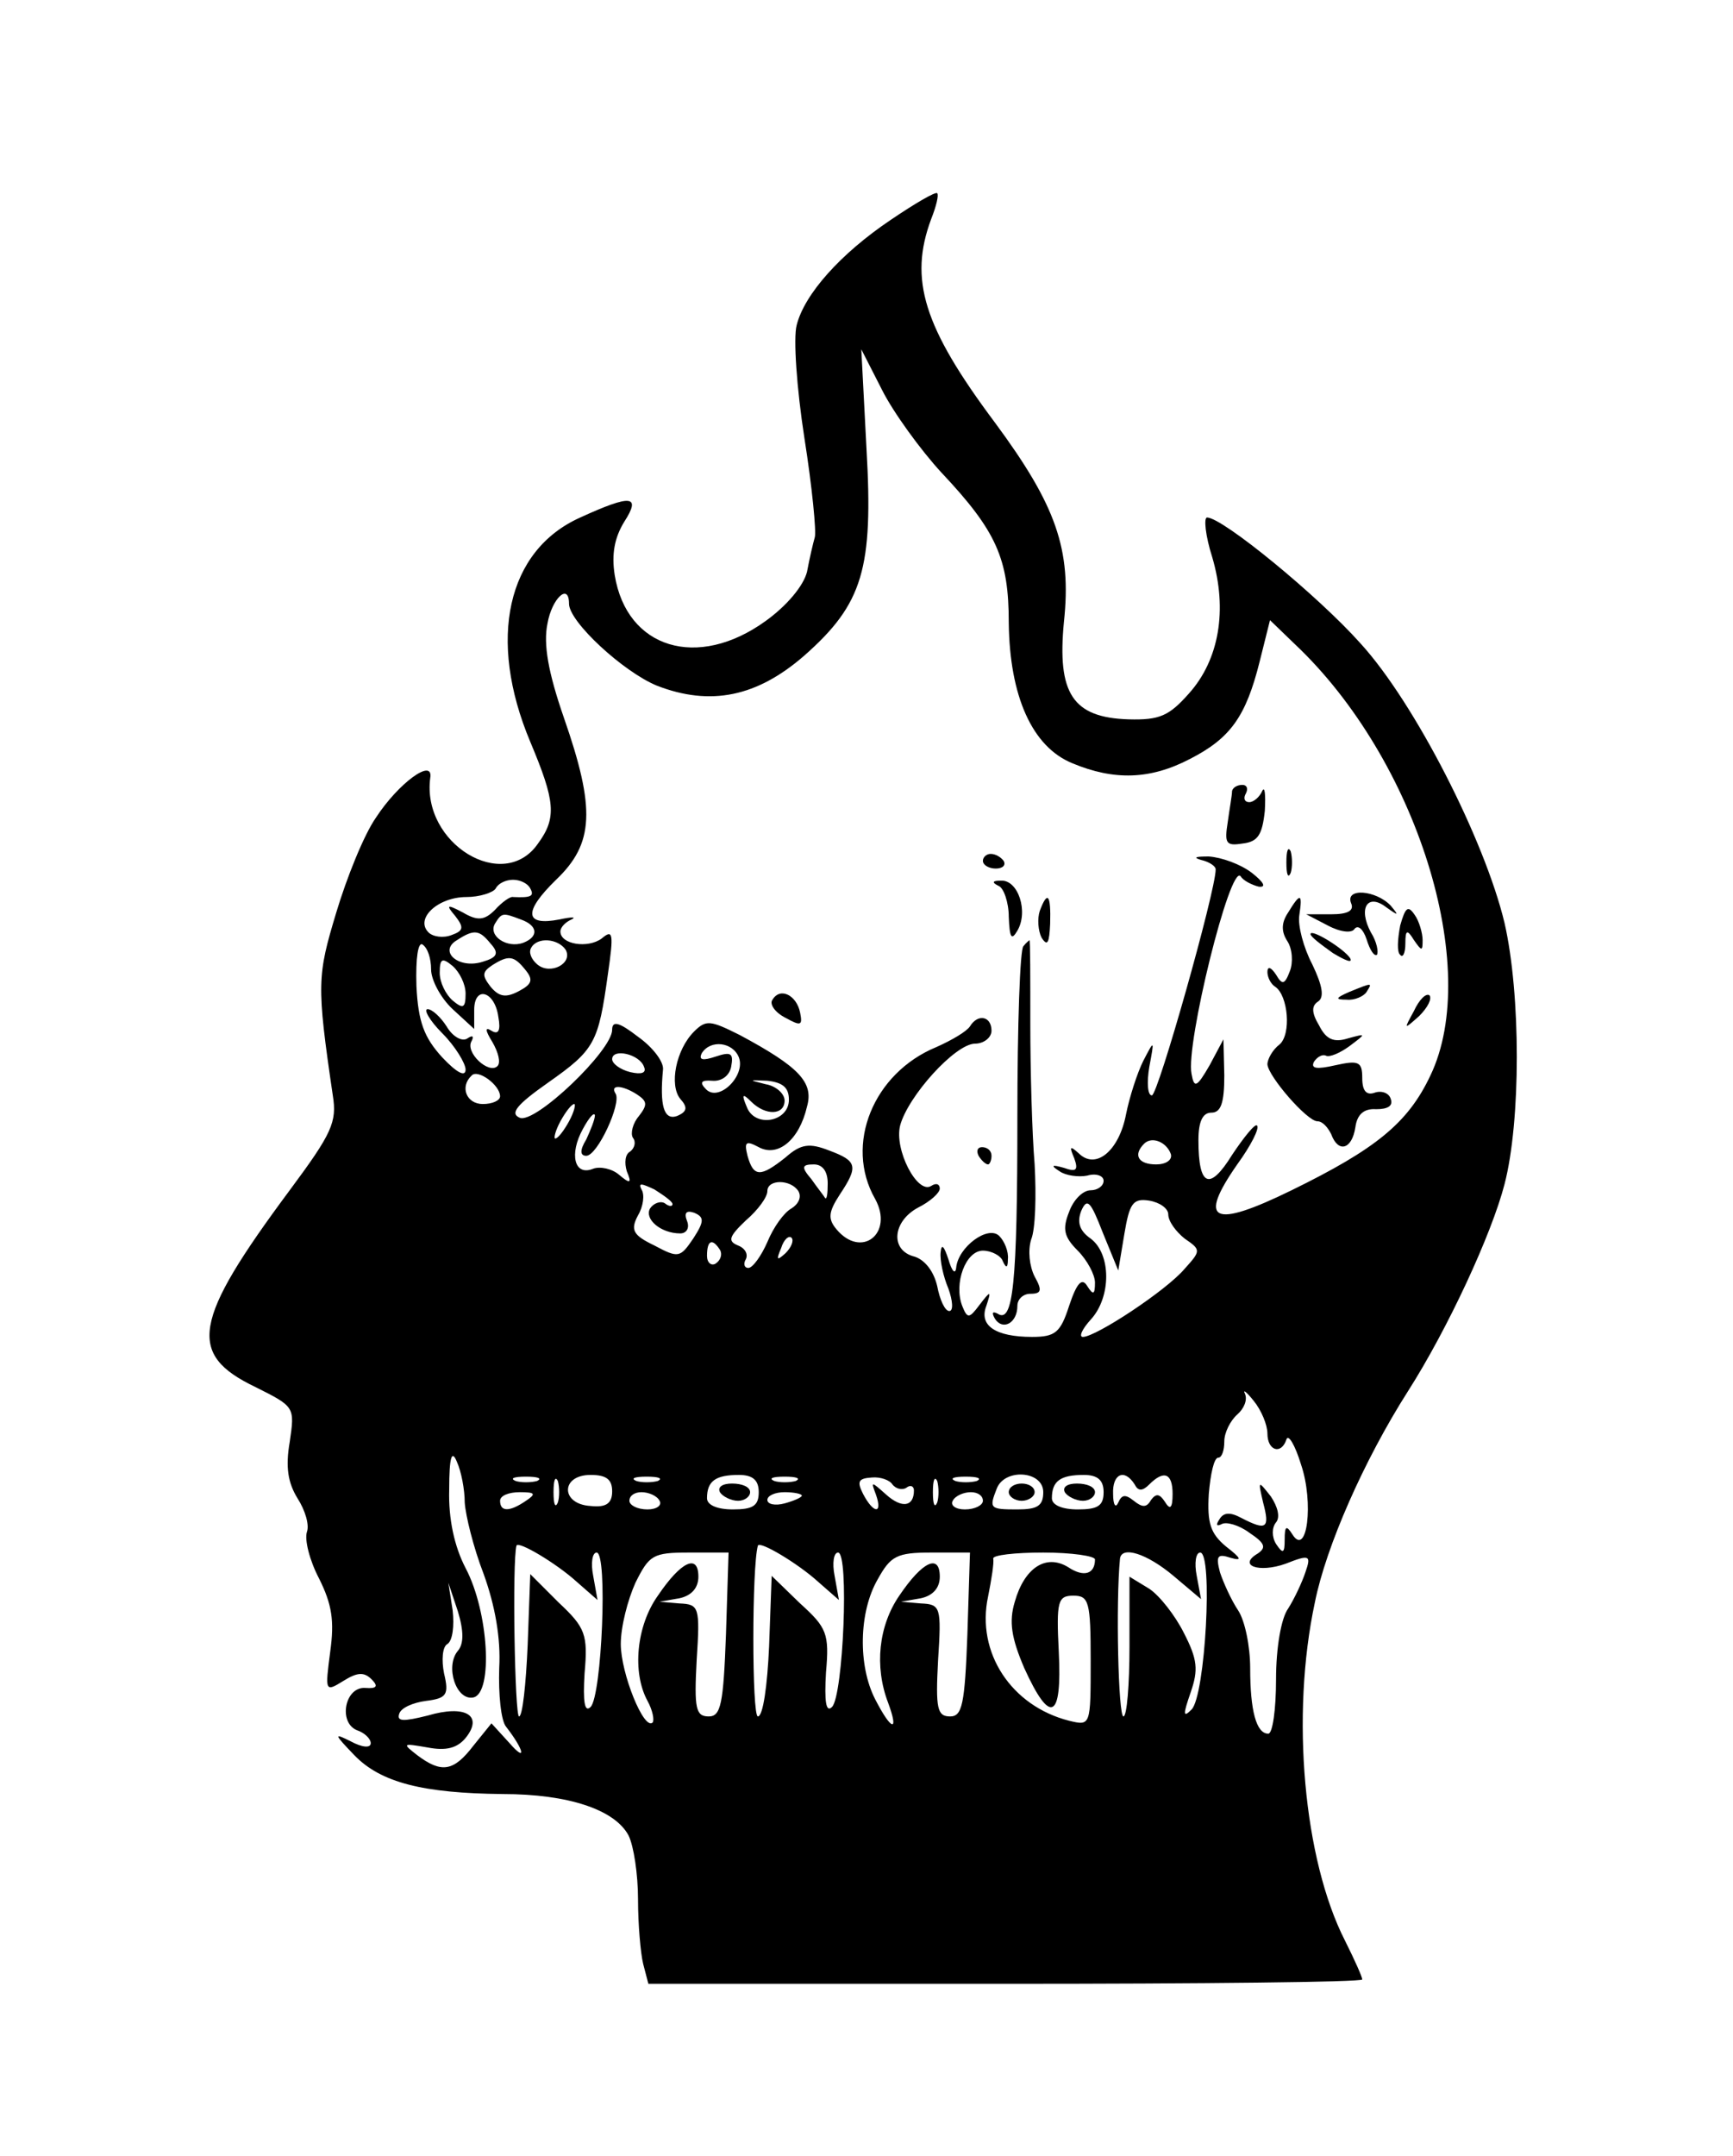 <?xml version="1.0" standalone="no"?>
<!DOCTYPE svg PUBLIC "-//W3C//DTD SVG 20010904//EN"
 "http://www.w3.org/TR/2001/REC-SVG-20010904/DTD/svg10.dtd">
<svg version="1.0" xmlns="http://www.w3.org/2000/svg"
 width="201pt" height="250pt" viewBox="0 0 201 250"
 preserveAspectRatio="xMidYMid meet">

<g transform="translate(0,250) scale(0.1,-0.1)"
fill="#000000" stroke="none">
<path d="M1033 2245 c-58 -39 -100 -86 -109 -122 -4 -15 0 -73 9 -131 9 -57
14 -109 12 -115 -2 -7 -6 -24 -9 -40 -4 -16 -23 -39 -48 -57 -79 -57 -161 -32
-175 53 -4 25 0 44 11 62 20 31 8 32 -51 5 -85 -38 -108 -141 -58 -260 29 -69
31 -88 9 -118 -40 -58 -135 0 -125 76 4 24 -37 -6 -63 -46 -14 -20 -34 -70
-46 -110 -22 -73 -23 -83 -4 -212 5 -31 -1 -44 -50 -110 -113 -152 -119 -190
-40 -228 46 -23 46 -23 40 -64 -5 -29 -2 -47 9 -65 9 -14 14 -31 11 -39 -3 -9
3 -33 14 -54 15 -30 18 -49 13 -85 -6 -46 -6 -47 15 -34 16 10 24 11 33 2 8
-8 6 -11 -7 -10 -24 2 -32 -40 -10 -49 9 -3 16 -10 16 -15 0 -6 -10 -5 -23 2
-20 10 -20 9 4 -16 31 -32 80 -44 172 -45 76 0 130 -18 146 -48 6 -12 11 -45
11 -74 0 -29 3 -63 6 -75 l6 -23 414 0 c228 0 414 2 414 5 0 3 -9 23 -20 45
-48 94 -63 261 -35 392 13 65 57 165 108 245 46 72 97 182 112 240 19 73 19
220 0 303 -23 96 -104 255 -167 324 -49 55 -160 146 -178 146 -4 0 -2 -21 6
-46 18 -61 8 -119 -27 -158 -23 -26 -34 -31 -70 -30 -65 2 -83 30 -75 113 9
84 -9 135 -80 231 -83 111 -100 166 -74 236 6 15 9 28 7 30 -2 2 -26 -12 -54
-31z m59 -293 c64 -68 78 -100 78 -174 1 -85 27 -144 74 -163 48 -20 90 -19
136 5 47 24 65 49 81 113 l12 48 29 -28 c141 -133 217 -375 157 -500 -26 -55
-63 -85 -161 -133 -92 -45 -109 -36 -63 30 16 22 26 42 23 45 -2 3 -15 -13
-29 -34 -26 -42 -39 -37 -39 17 0 22 5 32 15 32 11 0 15 11 15 43 l-1 42 -16
-30 c-15 -26 -18 -27 -21 -10 -7 34 45 245 57 229 3 -5 13 -10 21 -12 9 -1 6
5 -8 16 -13 10 -35 18 -50 19 -15 0 -19 -1 -9 -4 9 -2 17 -7 17 -11 0 -25 -67
-262 -74 -262 -5 0 -6 15 -3 33 6 32 6 32 -7 7 -7 -14 -16 -42 -20 -62 -8 -42
-35 -65 -55 -45 -10 9 -11 8 -5 -6 5 -14 2 -16 -12 -11 -14 4 -16 3 -5 -4 7
-5 22 -7 32 -5 10 3 19 0 19 -6 0 -6 -7 -11 -15 -11 -9 0 -20 -11 -25 -25 -8
-20 -6 -29 10 -45 11 -11 20 -28 20 -37 0 -14 -2 -15 -9 -4 -6 10 -12 4 -21
-23 -10 -31 -16 -36 -43 -36 -42 0 -62 13 -53 36 6 18 5 18 -8 1 -12 -16 -14
-16 -20 -1 -10 26 4 64 24 64 10 0 21 -6 23 -12 4 -9 6 -8 6 2 1 9 -4 21 -10
27 -13 13 -48 -13 -50 -37 -1 -8 -5 -4 -9 10 -5 15 -8 19 -9 8 -1 -9 3 -28 9
-42 5 -14 6 -26 1 -26 -5 0 -11 13 -14 29 -4 17 -14 30 -26 34 -29 7 -26 41 4
57 14 7 25 17 25 22 0 5 -4 7 -10 3 -16 -10 -43 42 -36 70 9 34 64 95 87 95
10 0 19 7 19 15 0 17 -16 20 -25 5 -4 -6 -21 -16 -39 -24 -73 -30 -107 -113
-71 -176 22 -40 -16 -70 -45 -35 -10 12 -9 20 4 40 22 33 20 39 -12 51 -23 9
-33 8 -51 -8 -29 -23 -37 -23 -44 2 -4 16 -2 18 13 10 22 -12 47 8 56 47 8 28
-9 46 -78 83 -34 17 -39 18 -53 4 -21 -21 -29 -62 -16 -78 9 -10 8 -15 -4 -20
-15 -5 -20 12 -16 54 1 9 -12 26 -29 38 -22 17 -30 19 -30 8 0 -24 -89 -109
-107 -102 -12 5 -4 15 33 41 54 38 58 46 69 125 7 48 6 53 -7 42 -16 -12 -48
-7 -48 8 0 5 6 11 13 14 6 3 0 3 -14 0 -41 -8 -42 9 -4 46 44 42 46 82 9 188
-18 52 -24 85 -19 109 5 29 25 48 25 23 0 -21 63 -79 102 -95 62 -24 116 -13
171 35 68 60 80 101 72 240 l-6 115 24 -47 c13 -26 45 -70 69 -96z m-477 -482
c5 -9 1 -11 -20 -10 -3 1 -13 -6 -21 -15 -12 -12 -20 -13 -37 -3 -19 10 -20 9
-9 -4 10 -13 10 -17 -4 -22 -10 -4 -22 -2 -27 3 -16 16 11 41 44 41 15 0 31 5
34 10 3 6 12 10 20 10 8 0 17 -4 20 -10z m-11 -36 c20 -7 21 -20 3 -27 -19 -7
-41 8 -33 22 8 13 9 13 30 5z m-35 -28 c10 -11 8 -16 -9 -21 -28 -9 -52 12
-30 25 20 13 26 12 39 -4z m-69 -30 c0 -12 11 -33 25 -46 l25 -23 0 22 c0 29
24 22 28 -8 3 -16 0 -21 -8 -16 -8 5 -7 0 1 -13 7 -12 10 -24 6 -28 -10 -10
-38 16 -30 29 3 6 1 7 -5 3 -6 -4 -17 2 -24 14 -7 11 -17 20 -22 20 -5 0 2
-13 17 -28 15 -15 27 -35 27 -42 0 -9 -10 -4 -27 14 -21 23 -28 41 -30 83 -1
33 2 51 7 48 6 -4 10 -16 10 -29z m156 23 c9 -16 -18 -30 -33 -17 -7 6 -10 14
-7 19 7 13 31 11 40 -2z m-116 -51 c0 -17 -3 -18 -15 -8 -8 7 -15 21 -15 32 0
17 3 18 15 8 8 -7 15 -21 15 -32z m69 28 c10 -12 8 -17 -7 -25 -15 -8 -23 -7
-33 5 -10 13 -10 17 2 25 19 12 25 11 38 -5z m248 -102 c8 -21 -23 -52 -38
-37 -8 8 -6 11 7 10 11 -1 20 6 22 16 3 16 0 18 -18 12 -15 -5 -20 -4 -16 4
10 16 36 13 43 -5z m-110 -11 c3 -7 -3 -9 -16 -6 -12 3 -21 10 -21 15 0 13 32
6 37 -9z m-167 -34 c0 -5 -9 -9 -20 -9 -19 0 -27 20 -13 33 7 8 33 -11 33 -24z
m335 -4 c0 -26 -40 -33 -49 -8 -6 14 -5 16 5 6 17 -17 39 -16 39 1 0 8 -10 17
-22 19 -20 5 -20 5 2 4 18 -2 25 -8 25 -22z m-176 6 c12 -8 12 -12 2 -25 -7
-8 -10 -20 -7 -25 4 -5 2 -12 -3 -16 -6 -3 -7 -13 -4 -23 6 -14 4 -15 -9 -4
-8 7 -22 10 -30 7 -22 -9 -28 17 -12 46 7 13 13 20 14 16 0 -5 -5 -17 -10 -28
-8 -13 -7 -19 0 -19 13 0 41 61 34 72 -7 11 8 10 25 -1z m-79 -31 c-6 -11 -13
-20 -16 -20 -2 0 0 9 6 20 6 11 13 20 16 20 2 0 0 -9 -6 -20z m698 -38 c2 -7
-6 -12 -17 -12 -21 0 -27 11 -14 24 9 9 26 2 31 -12z m-398 -34 c0 -12 -1 -19
-3 -17 -1 2 -9 12 -16 22 -12 14 -11 17 3 17 10 0 16 -8 16 -22z m-180 -24 c0
-3 -4 -3 -9 1 -5 3 -13 0 -17 -6 -7 -12 12 -29 35 -29 7 0 11 6 8 14 -4 10 -1
13 8 10 12 -5 12 -10 -1 -30 -15 -22 -17 -23 -45 -8 -25 12 -28 18 -19 35 6
10 8 24 4 30 -4 8 0 7 15 0 11 -7 21 -14 21 -17z m146 15 c4 -7 0 -15 -8 -20
-9 -5 -21 -22 -28 -39 -7 -16 -17 -30 -22 -30 -5 0 -6 5 -3 10 3 6 -1 13 -9
16 -12 5 -11 10 9 29 14 12 25 27 25 34 0 14 27 14 36 0z m378 -50 c6 36 10
42 29 39 12 -2 22 -9 22 -16 0 -8 9 -20 19 -28 19 -13 19 -14 0 -35 -21 -25
-103 -79 -118 -79 -5 0 -1 9 9 20 24 26 24 76 0 94 -13 9 -16 19 -11 32 7 16
11 11 25 -25 l18 -44 7 42z m-393 -22 c-10 -9 -11 -8 -5 6 3 10 9 15 12 12 3
-3 0 -11 -7 -18z m-76 4 c3 -5 1 -12 -5 -16 -5 -3 -10 1 -10 9 0 18 6 21 15 7z
m635 -213 c0 -20 16 -25 22 -7 2 7 10 -6 17 -29 15 -44 7 -108 -10 -81 -7 11
-9 10 -9 -6 0 -16 -2 -17 -10 -5 -5 8 -5 19 0 25 5 6 2 18 -6 30 -15 19 -15
19 -9 -7 8 -30 4 -33 -25 -18 -13 7 -21 7 -26 -2 -4 -6 -3 -8 3 -5 5 3 20 -1
32 -10 18 -12 20 -17 10 -24 -24 -14 1 -23 32 -12 28 11 30 10 23 -10 -4 -12
-13 -31 -20 -42 -8 -11 -14 -45 -14 -82 0 -35 -4 -63 -9 -63 -14 0 -21 27 -21
76 0 25 -6 55 -14 67 -8 12 -17 32 -21 44 -5 19 -3 22 12 17 14 -4 13 -1 -5
13 -18 15 -22 27 -20 61 2 23 6 42 11 42 4 0 7 8 7 19 0 10 7 24 15 31 8 7 12
17 9 24 -3 6 2 2 10 -8 9 -11 16 -28 16 -38z m-931 -80 c1 -15 10 -52 22 -83
13 -36 20 -74 18 -109 -1 -30 2 -61 8 -68 21 -27 24 -42 4 -19 l-21 23 -21
-26 c-23 -30 -37 -32 -65 -11 -18 14 -17 14 12 9 21 -4 34 -1 44 11 21 26 0
39 -44 26 -28 -7 -36 -7 -33 2 2 7 16 13 31 15 24 3 27 7 21 32 -3 15 -2 31 4
34 6 4 8 21 6 39 l-5 32 11 -33 c7 -23 7 -38 0 -46 -15 -18 -2 -58 18 -54 23
5 18 99 -9 150 -13 25 -20 57 -19 91 0 38 3 47 9 32 5 -11 9 -32 9 -47z m84
25 c-7 -2 -19 -2 -25 0 -7 3 -2 5 12 5 14 0 19 -2 13 -5z m24 -25 c-3 -7 -5
-2 -5 12 0 14 2 19 5 13 2 -7 2 -19 0 -25z m63 13 c0 -14 -7 -19 -25 -17 -35
2 -35 36 0 36 18 0 25 -5 25 -19z m53 12 c-7 -2 -19 -2 -25 0 -7 3 -2 5 12 5
14 0 19 -2 13 -5z m117 -13 c0 -16 -7 -20 -30 -20 -18 0 -30 5 -30 13 0 20 10
27 37 27 16 0 23 -6 23 -20z m43 13 c-7 -2 -19 -2 -25 0 -7 3 -2 5 12 5 14 0
19 -2 13 -5z m112 -4 c4 -5 11 -7 16 -4 5 4 9 2 9 -3 0 -19 -14 -21 -32 -5
-18 16 -18 16 -12 0 8 -23 -3 -22 -15 1 -7 14 -6 18 10 19 10 1 21 -3 24 -8z
m52 -21 c-3 -7 -5 -2 -5 12 0 14 2 19 5 13 2 -7 2 -19 0 -25z m46 25 c-7 -2
-19 -2 -25 0 -7 3 -2 5 12 5 14 0 19 -2 13 -5z m77 -13 c0 -16 -7 -20 -30 -20
-32 0 -33 1 -24 24 9 24 54 21 54 -4z m70 0 c0 -16 -7 -20 -30 -20 -18 0 -30
5 -30 13 0 20 10 27 37 27 16 0 23 -6 23 -20z m36 9 c4 -8 9 -8 17 0 17 17 27
13 27 -11 0 -17 -3 -19 -9 -9 -6 9 -10 10 -16 2 -5 -9 -10 -9 -20 -1 -10 8
-14 7 -18 -2 -3 -7 -6 -3 -6 10 -1 23 13 30 25 11z m-706 -19 c-19 -13 -30
-13 -30 0 0 6 10 10 23 10 18 0 19 -2 7 -10z m155 0 c3 -5 -3 -10 -14 -10 -12
0 -21 5 -21 10 0 6 6 10 14 10 8 0 18 -4 21 -10z m165 6 c0 -2 -9 -6 -20 -9
-11 -3 -20 -1 -20 4 0 5 9 9 20 9 11 0 20 -2 20 -4z m210 -6 c0 -5 -9 -10 -21
-10 -11 0 -17 5 -14 10 3 6 13 10 21 10 8 0 14 -4 14 -10z m-471 -94 l24 -21
-5 28 c-3 15 -1 27 4 27 13 0 6 -166 -7 -179 -7 -7 -9 6 -7 39 4 45 1 53 -30
82 l-33 33 -3 -82 c-2 -46 -6 -83 -10 -83 -5 0 -8 180 -3 198 2 6 47 -21 70
-42z m280 0 l24 -21 -5 28 c-3 15 -1 27 4 27 13 0 6 -166 -7 -179 -7 -7 -9 6
-7 40 4 45 1 52 -30 80 l-33 32 -3 -82 c-2 -45 -7 -81 -13 -81 -7 0 -7 174 0
198 2 6 47 -21 70 -42z m-107 -61 c-3 -81 -6 -95 -20 -95 -15 0 -17 9 -14 65
4 62 3 65 -20 66 l-23 2 23 4 c14 3 22 12 22 25 0 27 -20 18 -47 -22 -25 -35
-30 -89 -12 -122 6 -11 8 -22 6 -25 -10 -10 -37 57 -37 91 0 20 8 51 17 71 16
32 20 35 62 35 l46 0 -3 -95z m280 0 c-3 -81 -6 -95 -20 -95 -15 0 -17 9 -14
65 4 62 3 65 -20 66 l-23 2 23 4 c14 3 22 12 22 25 0 27 -20 18 -47 -22 -24
-35 -29 -82 -13 -124 13 -35 4 -33 -15 4 -20 39 -19 101 3 139 15 27 22 31 62
31 l45 0 -3 -95z m148 87 c0 -17 -13 -21 -31 -9 -26 16 -51 -1 -62 -40 -7 -23
-4 -42 11 -77 30 -66 44 -60 40 19 -3 59 -1 65 17 65 18 0 20 -7 20 -75 0 -76
0 -76 -25 -70 -67 17 -108 79 -94 144 4 20 7 39 6 44 -1 4 25 7 58 7 33 0 60
-4 60 -8z m91 -19 l32 -27 -5 27 c-3 15 -1 27 4 27 15 0 6 -166 -10 -182 -10
-10 -10 -6 -1 20 9 26 8 38 -8 69 -10 20 -28 43 -40 51 l-23 14 0 -81 c0 -44
-3 -81 -7 -81 -6 0 -9 132 -4 183 2 15 31 6 62 -20z"/>
<path d="M1429 1583 c0 -5 -3 -21 -5 -36 -4 -25 -2 -28 17 -25 18 2 23 10 26
38 1 19 0 29 -3 23 -3 -7 -10 -13 -15 -13 -6 0 -7 5 -4 10 3 6 1 10 -4 10 -6
0 -11 -3 -12 -7z"/>
<path d="M1492 1500 c0 -14 2 -19 5 -12 2 6 2 18 0 25 -3 6 -5 1 -5 -13z"/>
<path d="M1140 1502 c0 -5 7 -9 15 -9 8 0 12 4 9 9 -3 4 -9 8 -15 8 -5 0 -9
-4 -9 -8z"/>
<path d="M1158 1473 c6 -2 12 -19 12 -36 1 -24 3 -28 10 -16 13 22 1 59 -19
58 -10 0 -11 -2 -3 -6z"/>
<path d="M1567 1453 c4 -9 -4 -13 -23 -13 l-29 0 25 -13 c15 -8 28 -9 31 -4 4
5 10 0 14 -12 4 -13 9 -20 12 -18 2 3 0 15 -7 26 -15 28 -4 46 18 29 14 -10
15 -10 5 2 -17 18 -53 21 -46 3z"/>
<path d="M1206 1444 c-3 -9 -2 -23 2 -31 7 -11 9 -6 10 16 1 34 -3 39 -12 15z"/>
<path d="M1494 1442 c-8 -12 -8 -22 -1 -33 6 -9 7 -25 3 -35 -6 -16 -9 -16
-16 -4 -6 9 -10 10 -10 3 0 -6 4 -14 9 -17 15 -10 19 -55 5 -67 -8 -6 -14 -17
-14 -23 1 -14 46 -66 58 -66 6 0 12 -7 16 -15 8 -22 24 -18 28 8 2 15 10 22
24 21 14 0 20 4 17 12 -2 7 -11 10 -19 7 -9 -3 -14 2 -14 17 0 19 -4 21 -31
15 -22 -5 -29 -4 -25 4 4 6 10 9 14 7 4 -2 16 3 27 11 20 15 20 15 -2 9 -16
-5 -25 -1 -33 15 -9 15 -9 23 -1 28 7 5 5 18 -7 43 -10 19 -17 45 -15 57 4 26
1 26 -13 3z"/>
<path d="M1624 1427 c-3 -16 -4 -31 0 -34 3 -4 6 2 6 13 0 16 2 17 10 4 9 -13
10 -13 10 0 0 8 -4 22 -9 29 -8 12 -11 9 -17 -12z"/>
<path d="M1520 1417 c0 -3 12 -12 26 -22 15 -9 23 -12 20 -6 -7 11 -46 35 -46
28z"/>
<path d="M1187 1403 c-4 -3 -7 -92 -7 -197 0 -196 -5 -241 -23 -229 -6 3 -7 1
-3 -6 9 -14 26 -5 26 15 0 8 7 14 15 14 13 0 14 4 5 20 -6 12 -8 30 -4 43 5
12 6 51 4 87 -3 36 -5 109 -5 163 0 53 0 97 -1 97 0 0 -4 -3 -7 -7z"/>
<path d="M1565 1350 c-16 -7 -17 -9 -3 -9 9 -1 20 4 23 9 7 11 7 11 -20 0z"/>
<path d="M896 1341 c-4 -5 3 -15 15 -21 18 -10 20 -9 17 6 -4 20 -23 30 -32
15z"/>
<path d="M1640 1328 c-12 -22 -12 -22 6 -6 10 10 15 20 12 24 -4 3 -12 -5 -18
-18z"/>
<path d="M1135 1160 c3 -5 8 -10 11 -10 2 0 4 5 4 10 0 6 -5 10 -11 10 -5 0
-7 -4 -4 -10z"/>
<path d="M835 770 c3 -5 13 -10 21 -10 8 0 14 5 14 10 0 6 -9 10 -21 10 -11 0
-17 -4 -14 -10z"/>
<path d="M1170 770 c0 -5 7 -10 15 -10 8 0 15 5 15 10 0 6 -7 10 -15 10 -8 0
-15 -4 -15 -10z"/>
<path d="M1235 770 c3 -5 13 -10 21 -10 8 0 14 5 14 10 0 6 -9 10 -21 10 -11
0 -17 -4 -14 -10z"/>
</g>
</svg>
